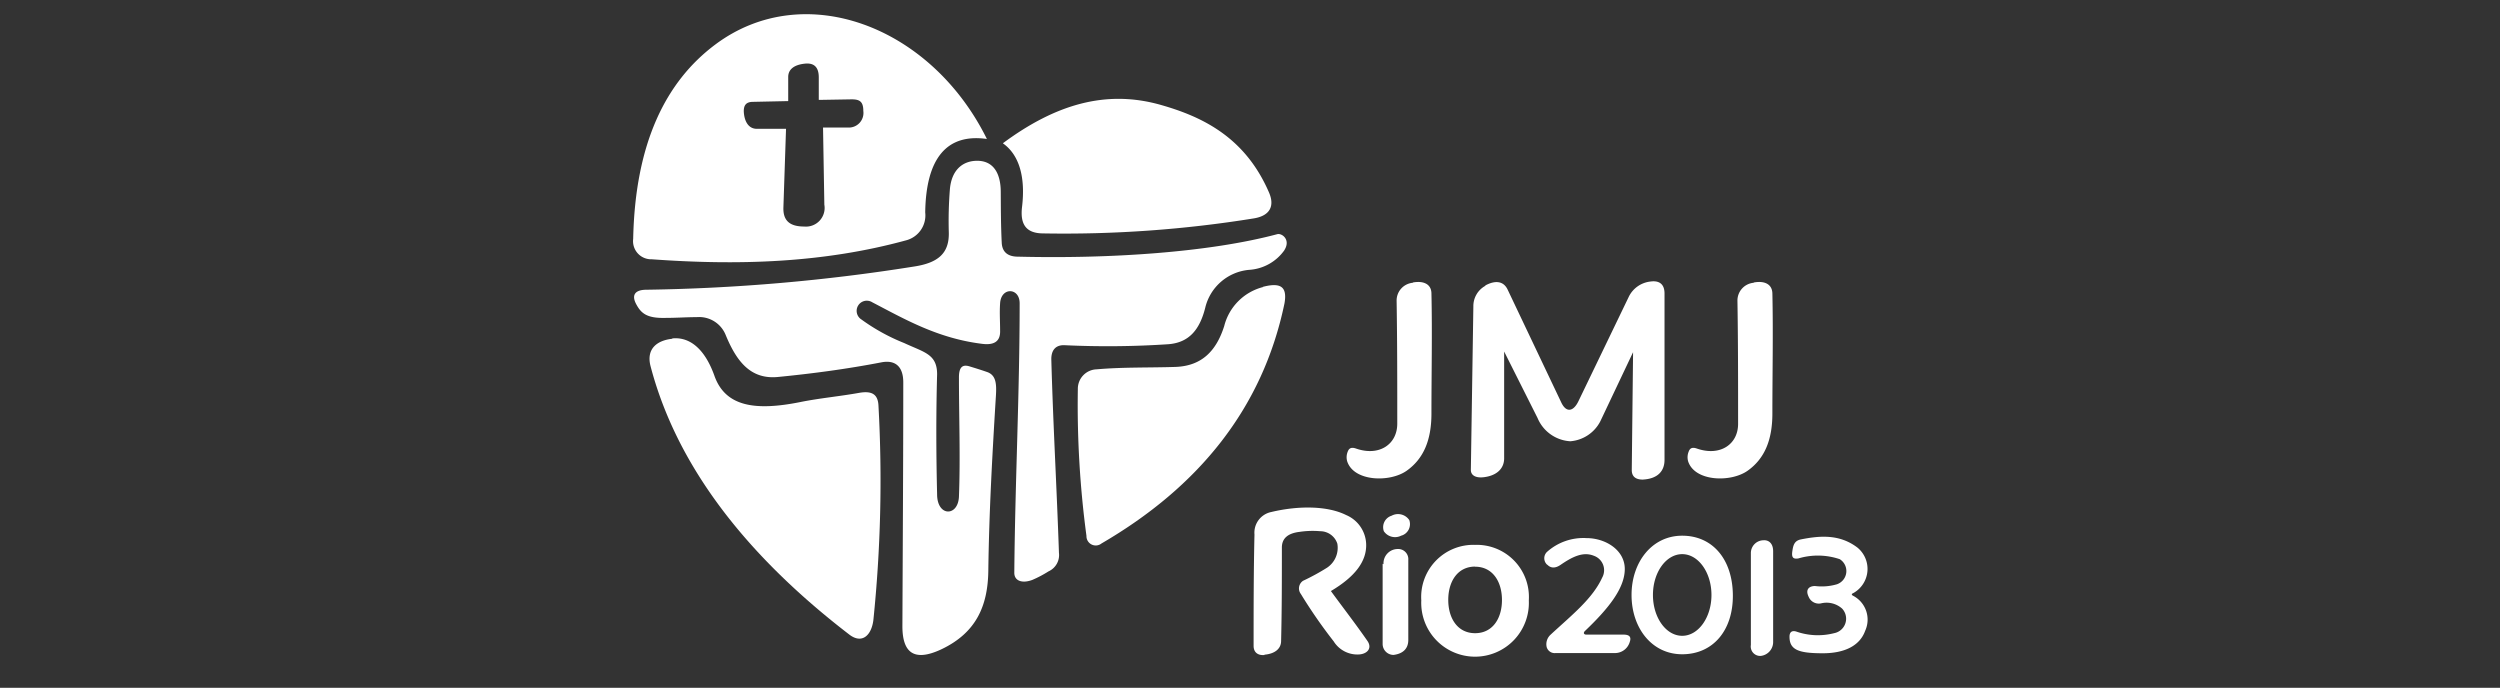 <svg id="Camada_1" data-name="Camada 1" xmlns="http://www.w3.org/2000/svg" viewBox="0 0 229 63"><rect x="0" y="0" width="229" height="63" fill="#333333" stroke="none"/><defs><style>.cls-1{fill:#fff;fill-rule:evenodd;}</style></defs><title>Icones</title><path class="cls-1" d="M115.66,26.28c1.68-.44,2.26,0,2,1.5-2,9.64-7.88,16.83-16.76,22a.85.85,0,0,1-1.38-.69,90.23,90.23,0,0,1-.79-13.48,1.78,1.78,0,0,1,1.73-1.78c2.39-.21,4.8-.14,7.2-.22s3.75-1.44,4.48-3.75a4.93,4.93,0,0,1,3.57-3.57ZM61.57,31c1.64-.17,3,1,3.86,3.39,1,2.88,3.77,3.26,7.87,2.44,1.78-.36,3.59-.52,5.37-.84,1.23-.22,1.76.14,1.8,1.21A124.78,124.78,0,0,1,80,56.81c-.17,1.35-1,2.2-2.16,1.35C67.3,50.08,61.73,41.71,59.59,33.54c-.41-1.58.58-2.36,2-2.51Zm67.83-5.12c.93-.18,1.71.1,1.72,1,.08,3.67,0,7.34,0,11,0,2.45-.73,4.15-2.27,5.24s-4.85,1-5.45-.87a1.36,1.36,0,0,1,.06-.9c.12-.3.33-.41.76-.26,2.14.74,3.77-.41,3.77-2.28,0-3.75,0-7.51-.06-11.26a1.63,1.63,0,0,1,1.51-1.65Zm31.23,0c.93-.18,1.7.1,1.72,1,.08,3.67,0,7.34,0,11,0,2.45-.73,4.15-2.27,5.24s-4.85,1-5.45-.87a1.37,1.37,0,0,1,.06-.9c.11-.3.33-.41.75-.26,2.15.74,3.78-.41,3.77-2.28,0-3.75,0-7.51-.06-11.26a1.63,1.63,0,0,1,1.51-1.65Zm-24.58.27c.91-.49,1.68-.43,2.06.4L143,36.84c.46,1,1.12.87,1.58-.08l4.59-9.52a2.51,2.51,0,0,1,2-1.45c.81-.12,1.3.23,1.3,1.09V42.13c0,1-.6,1.73-2,1.8-.73,0-1-.36-1-.87l.12-10.8-3,6.33a3.39,3.39,0,0,1-2.75,1.83,3.47,3.47,0,0,1-3-2.13l-3.06-6.09,0,9.78c0,.94-.67,1.58-1.84,1.73-.78.1-1.21-.18-1.21-.66l.23-15A2.11,2.11,0,0,1,136.06,26.18Z"/><path class="cls-1" d="M75.08,9.15,78,9.1c.72,0,1.08.18,1.08,1.06a1.34,1.34,0,0,1-1.45,1.52l-2.24,0,.12,7.07a1.71,1.71,0,0,1-1.85,2c-1.41,0-1.94-.62-1.9-1.76L72,11.8H69.33c-.85,0-1.17-.82-1.2-1.61,0-.51.18-.85.82-.86l3.25-.07,0-2.21c0-.7.55-1.12,1.53-1.22C74.42,5.76,75,6,75,7.09l0,2.06ZM90.4,12.73C85.27,2.35,73.65-2,65.52,4.08,61,7.46,58.18,13.09,58,21.88a1.66,1.66,0,0,0,1.7,1.87c7.85.57,15.68.36,23.35-1.75a2.36,2.36,0,0,0,1.7-2.54c.07-5,2-7.25,5.65-6.73Zm1.47.4c1.51,1.07,2.07,3.12,1.75,5.82-.19,1.59.36,2.42,1.92,2.43A109,109,0,0,0,114.88,20c1.47-.25,1.89-1.15,1.36-2.37-2.16-5-6-6.9-9.84-8-5.15-1.49-9.81,0-14.52,3.48Zm49.84,38.59a.8.8,0,0,1,0-1.17,5,5,0,0,1,3.61-1.26c1.75,0,3.53,1.1,3.51,2.86s-1.51,3.61-3.64,5.64c-.18.17-.12.33.1.34,1.14,0,2.27,0,3.41,0,.43,0,.79.12.58.69a1.41,1.41,0,0,1-1.4,1h-5.38a.76.76,0,0,1-.83-.57,1.18,1.18,0,0,1,.35-1.1c2-1.85,3.85-3.3,4.74-5.24a1.4,1.4,0,0,0-.76-2c-1-.41-2,.11-3.05.83-.55.38-.95.26-1.2,0Zm12.38-2.65c-2.78,0-4.64,2.43-4.64,5.43s1.84,5.43,4.64,5.43,4.67-2.16,4.64-5.43-1.86-5.43-4.64-5.43Zm0,1.69c1.48,0,2.68,1.68,2.68,3.74s-1.2,3.74-2.68,3.74-2.68-1.67-2.68-3.74,1.2-3.74,2.68-3.74Zm7.41-1.27c.54-.05.92.31.92,1v8.28a1.28,1.28,0,0,1-1.12,1.31.86.86,0,0,1-.92-1V50.68a1.17,1.17,0,0,1,1.12-1.19Zm3,8.35c-.37-.1-.59.07-.58.5,0,1.23.93,1.49,3,1.5s3.45-.71,3.93-2.06a2.46,2.46,0,0,0-1.13-3.22c-.12-.07-.13-.16,0-.21a2.53,2.53,0,0,0,.41-4.2c-1.63-1.23-3.41-1.09-5.17-.74-.57.12-.69.49-.77,1s-.06.85.55.74a6.25,6.25,0,0,1,3.78.07,1.28,1.28,0,0,1-.26,2.3,4.94,4.94,0,0,1-2,.16c-.55,0-.92.32-.58,1a1,1,0,0,0,1.12.59,2.14,2.14,0,0,1,1.94.48A1.35,1.35,0,0,1,168,58,6,6,0,0,1,164.48,57.83Z"/><path class="cls-1" d="M115.83,60c-.72.06-1-.35-1-.83,0-3.4,0-6.81.08-10.21a1.93,1.93,0,0,1,1.54-2.06c2.52-.6,5.16-.57,6.86.28a3,3,0,0,1,1.83,2.64c.06,1.58-1,3-3.23,4.32,1.11,1.52,2.26,3,3.34,4.56.47.67,0,1.21-.79,1.25a2.56,2.56,0,0,1-2.3-1.21,45.64,45.64,0,0,1-3-4.33.84.84,0,0,1,.2-1.21A20.47,20.47,0,0,0,121.56,52a2.19,2.19,0,0,0,.94-2.2,1.65,1.65,0,0,0-1.56-1.14,8.13,8.13,0,0,0-1.91.06c-1.06.13-1.59.59-1.61,1.39,0,2.87,0,5.73-.07,8.6,0,.72-.58,1.18-1.53,1.26Zm10.9-8.32A1.31,1.31,0,0,1,128,50.29a.93.93,0,0,1,1,1v7.33c0,.73-.41,1.25-1.35,1.37a1,1,0,0,1-1-1V51.64Zm8.39.23c1.61,0,2.46,1.37,2.46,3.05S136.73,58,135.12,58s-2.46-1.37-2.46-3.05.85-3.05,2.46-3.05Zm0-2a4.78,4.78,0,0,0-4.93,5.09,4.93,4.93,0,1,0,9.85,0,4.78,4.78,0,0,0-4.93-5.09ZM117.65,22.91c.6-.95-.22-1.57-.65-1.46-6.25,1.67-15.36,2.27-23.75,2.06-.81,0-1.44-.32-1.49-1.26-.08-1.55-.08-3.1-.09-4.65,0-1.83-.75-2.93-2.28-2.87-1.25.05-2.23.87-2.38,2.61a36.74,36.74,0,0,0-.1,3.95c.05,1.93-1,2.8-3.22,3.13a170.94,170.94,0,0,1-24.47,2.12c-1,0-1.41.44-.95,1.31s1,1.31,2.68,1.27c1,0,1.92-.07,2.87-.07a2.62,2.62,0,0,1,2.65,1.63c1,2.43,2.29,4.1,4.8,3.85,3.16-.31,6.31-.73,9.47-1.34,1.2-.23,2,.31,2,1.84,0,7.44-.05,14.89-.08,22.33,0,2.36,1,3.31,3.54,2.13,3.23-1.52,4.29-4,4.33-7.22.07-5.36.37-10.72.7-16.08.06-1.06,0-1.84-.83-2.12-.52-.18-1-.33-1.56-.5-.7-.23-1,.09-1,1,0,3.64.14,7.29,0,10.93-.09,1.85-2,1.83-2-.22-.09-3.68-.1-7.36,0-11,0-1.85-1.18-2-3-2.85a18,18,0,0,1-3.94-2.17.93.93,0,0,1,1-1.57c3,1.56,6,3.31,10.1,3.81,1,.12,1.65-.18,1.61-1.22,0-.83-.06-1.67,0-2.5.09-1.5,1.79-1.45,1.79,0,0,8.23-.42,16.46-.49,24.69,0,.74.72,1,1.65.65a10.2,10.2,0,0,0,1.48-.78A1.64,1.64,0,0,0,97,50.64c-.2-5.92-.54-11.84-.7-17.75,0-.76.35-1.3,1.2-1.27a84.11,84.11,0,0,0,9.53-.09c1.9-.15,2.87-1.35,3.37-3.34a4.54,4.54,0,0,1,4-3.47,4.29,4.29,0,0,0,3.25-1.8Zm10.73,26.15a1.1,1.1,0,0,0,.71-1.42,1.24,1.24,0,0,0-1.62-.4,1.1,1.1,0,0,0-.71,1.42A1.24,1.24,0,0,0,128.38,49.05Z"/></svg>